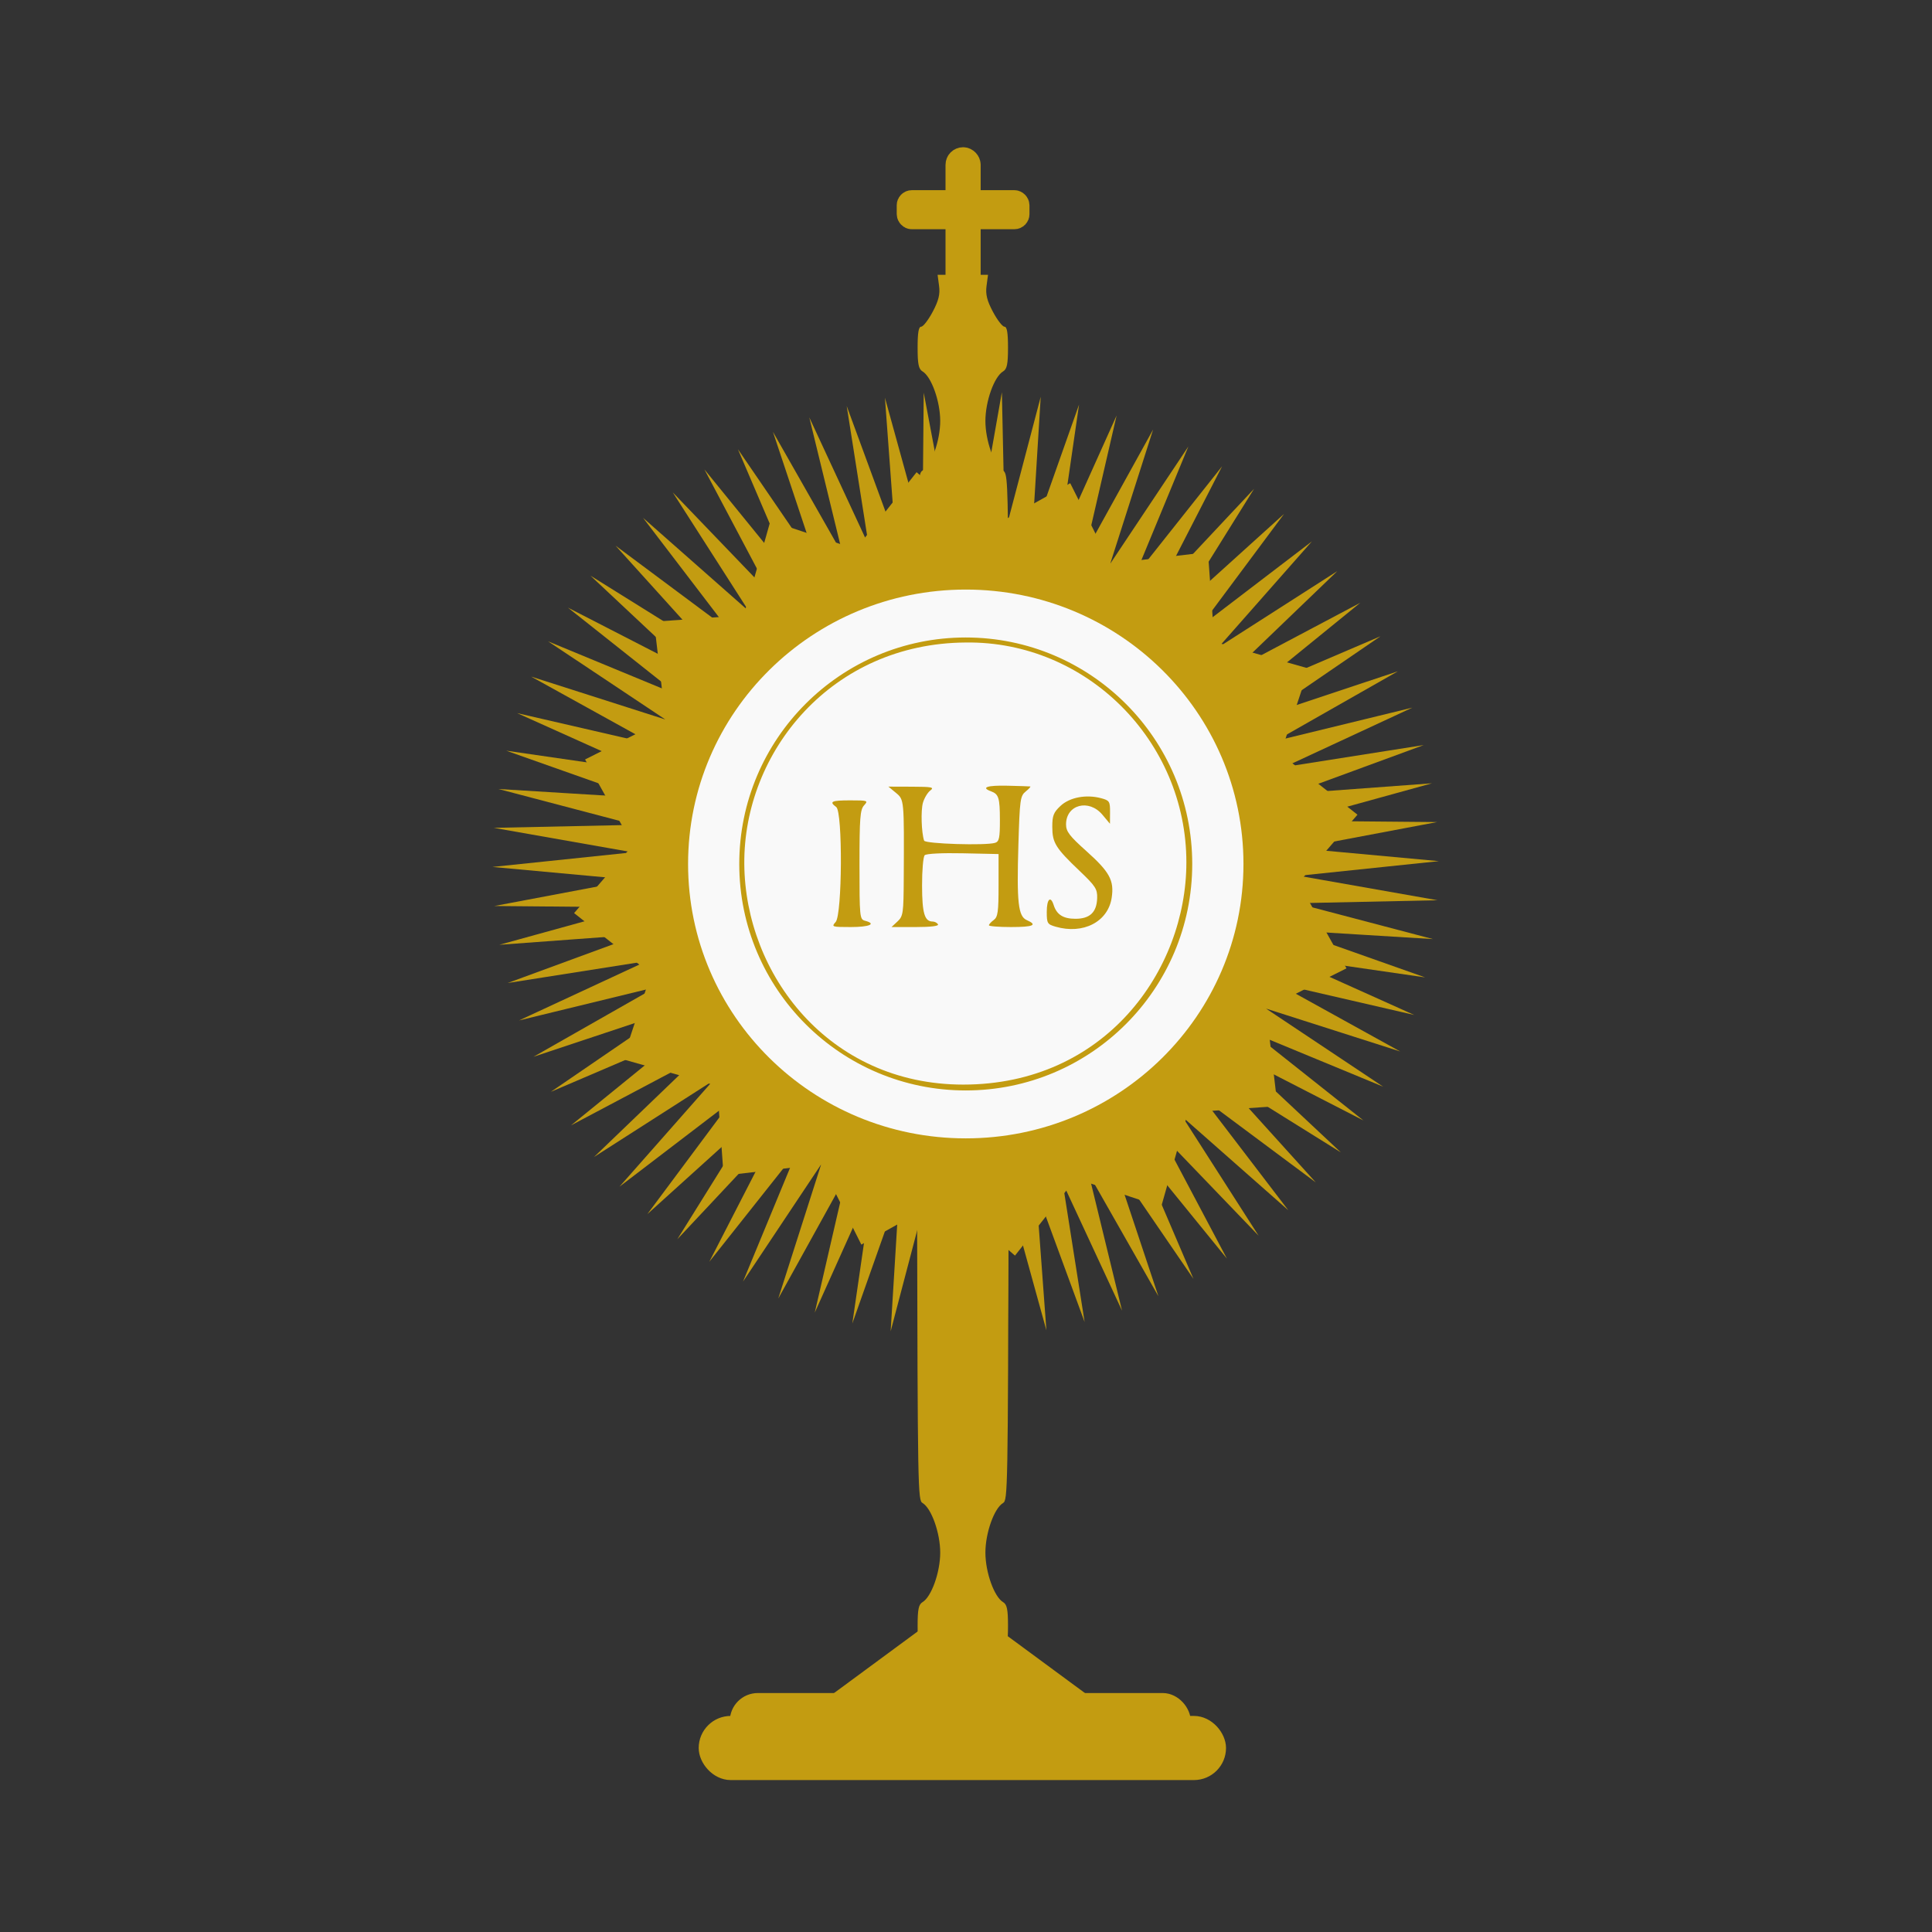 <svg:svg xmlns:dc="http://purl.org/dc/elements/1.1/" xmlns:ns2="http://creativecommons.org/ns#" xmlns:rdf="http://www.w3.org/1999/02/22-rdf-syntax-ns#" xmlns:svg="http://www.w3.org/2000/svg" height="501.902" id="svg4610" version="1.1" viewBox="2.677 1.525 501.902 501.902" width="501.902">
  <svg:rect x="2.677" y="1.525" width="501.902" height="501.902" fill="#333333" stroke="none"/>
  <svg:g id="layer1" transform="translate(0 -552.36)">
    <svg:g id="g5900" transform="matrix(.355 0 0 .355 349.21 686.23)">
      <svg:path d="m-290.03-171.7 1.082 8.125c0.817 6.113-0.335 10.786-4.693 18.969-3.182 5.974-6.966 10.875-8.404 10.875-1.868 0-2.613 4.354-2.613 15.281 0 12.149 0.74 15.736 3.595 17.438 6.525 3.889 12.948 21.881 12.948 36.281 0 14.32-6.421 32.379-12.864 36.219-3.3 1.967-3.526 6.973-4.044 86.156-0.303 46.24-1.24 85.36-2.08 86.937-0.012 0.022-0.046 0.04-0.067 0.062 0.034 0.943 0.05 1.884 0.05 2.844v130.47c0.004 0.007 0.013 0.025 0.017 0.031 0.841 1.581 1.756 102.81 2.03 224.94 0.485 216.09 0.584 222.09 4.044 224.16 6.49 3.868 12.914 21.916 12.914 36.281 0 14.4-6.422 32.361-12.948 36.25-2.855 1.702-3.595 5.288-3.595 17.437 0 10.927 0.745 15.313 2.613 15.313 1.438 0 5.223 4.87 8.404 10.844 4.358 8.183 5.51 12.887 4.693 19l-1.082 8.094h36.896l-1.082-8.094c-0.817-6.113 0.335-10.817 4.693-19 3.182-5.974 6.966-10.844 8.404-10.844 1.868 0 2.613-4.386 2.613-15.313 0-12.149-0.74-15.736-3.595-17.437-6.525-3.889-12.948-21.85-12.948-36.25 0-14.366 6.408-32.414 12.898-36.281 3.46-2.062 3.575-8.062 4.061-224.16 0.274-122.13 1.19-223.36 2.03-224.94 0.057-0.108 0.242-0.235 0.499-0.344v-132.72c-0.258-0.109-0.442-0.236-0.499-0.344-0.841-1.578-1.778-40.697-2.08-86.937-0.518-79.183-0.761-84.19-4.061-86.156-6.444-3.84-12.848-21.899-12.848-36.219 0-14.4 6.422-32.392 12.948-36.281 2.855-1.702 3.595-5.288 3.595-17.438 0-10.927-0.745-15.281-2.613-15.281-1.438 0-5.223-4.901-8.404-10.875-4.358-8.183-5.51-12.856-4.693-18.969l1.082-8.125h-36.896z" fill="#c39c11" id="path2818" />
      <svg:g fill="#c39c11" id="g4766" stroke="#c39c11" transform="translate(4.3e-6,-1.714)">
        <svg:rect height="125.71" id="rect4736" ry="2.857" stroke-width="20" width="5.714" x="-274.23" y="-253.35" />
        <svg:rect height="10.869" id="rect4738" ry="2.174" stroke-width="17.703" width="79.44" x="-311.09" y="-223.07" />
      </svg:g>
      <svg:g fill="#c39c11" id="g4862" stroke="#c39c11" transform="translate(56.571 -20)">
        <svg:rect height="34.235" id="rect4732" ry="17.117" stroke-width="12.71" width="373.18" x="-515.07" y="909.24" />
        <svg:rect height="29.926" id="rect4732-4" ry="14.963" stroke-width="11.11" width="326.21" x="-493.11" y="891.69" />
      </svg:g>
      <svg:g id="g5854" transform="matrix(2.008 0 0 2.008 -1019.4 -1350.5)">
        <svg:path d="m137.95 140.06-10.77 30.16-27.17-11.11-21.491 23.75-20.853-20.66-28.941 13.71-11.361-27.06-31.984 1.58-0.139-29.35-30.158-10.77 11.103-27.166-23.74-21.493 20.655-20.852-13.708-28.942 27.063-11.36-1.59-31.985 29.351-0.139 10.771-30.158l27.17 11.104 21.492-23.741 20.852 20.656 28.942-13.709 11.36 27.063 31.985-1.59 0.139 29.351 30.158 10.771-11.104 27.17 23.741 21.492-20.656 20.852 13.709 28.942-27.063 11.36 1.59 31.985-29.351 0.139z" fill="#c39c11" id="path5269" transform="matrix(1.114 -.075 .075 1.114 290.25 746.67)" />
        <svg:path d="m137.95 140.06 22.959 39.864-30.276-34.635 19.588 41.624-27.312-37.017 16.084 43.099-24.162-39.146 12.47 44.28-20.847-41.008 8.771 45.159-17.389-42.589 5.012 45.729-13.813-43.88 1.218 45.986-10.142-44.87-2.583 45.93-6.402-45.555-6.367 45.56-2.619-45.928-10.108 44.878 1.183-45.987-13.779 43.89 4.977-45.732-17.357 42.602 8.736-45.165-20.816 41.024l12.445-44.28-24.132 39.17 16.051-43.11-27.284 37.03 19.556-41.64-30.249 34.66 22.928-39.88-33.008 32.04 26.143-37.85-35.541 29.207 29.18-35.564-37.832 26.172 32.017-33.033-39.864 22.959 34.635-30.276-41.624 19.588 37.017-27.312-43.099 16.084 39.146-24.162-44.28 12.47 41.008-20.847-45.159 8.771 42.589-17.389-45.729 5.012 43.88-13.813-45.986 1.218 44.87-10.142-45.93-2.583 45.555-6.402-45.56-6.367 45.928-2.619-44.878-10.108 45.987 1.183-43.89-13.779 45.732 4.977-42.602-17.357 45.165 8.736-41.024-20.816 44.29 12.436-39.165-24.132 43.111 16.051-37.038-27.284 41.639 19.556-34.658-30.249 39.881 22.928-32.042-33.008 37.852 26.143-29.207-35.541 35.564 29.18-26.172-37.832 33.033 32.017-22.959-39.864 30.276 34.635-19.588-41.624 27.312 37.017-16.084-43.099 24.162 39.146-12.47-44.28 20.847 41.008-8.771-45.159 17.389 42.589-5.012-45.729 13.813 43.88-1.218-45.986 10.142 44.87 2.583-45.93 6.402 45.555 6.367-45.56 2.619 45.928 10.108-44.878-1.183 45.987 13.779-43.89-4.977 45.732 17.357-42.602-8.736 45.165 20.816-41.024-12.436 44.29 24.132-39.165-16.051 43.111 27.284-37.038-19.556 41.639 30.249-34.658-22.928 39.881 33.008-32.042-26.143 37.852 35.541-29.207-29.18 35.564 37.832-26.172-32.017 33.033 39.864-22.959-34.635 30.276 41.624-19.588-37.017 27.312 43.099-16.084-39.146 24.162 44.28-12.47-41.008 20.847 45.159-8.771-42.589 17.389 45.729-5.012-43.88 13.813 45.986-1.218-44.87 10.142 45.93 2.583-45.555 6.402 45.56 6.367-45.928 2.619 44.878 10.108-45.987-1.183 43.89 13.779-45.732-4.977 42.602 17.357-45.165-8.736 41.024 20.816-44.29-12.436 39.165 24.132-43.111-16.051 37.038 27.284-41.639-19.556 34.658 30.249-39.881-22.928 32.042 33.008-37.852-26.143 29.207 35.541-35.564-29.18 26.172 37.832-33.033-32.017z" fill="#c39c11" id="path5269-5" transform="matrix(1 -.496 .496 1 275.48 782.82)" />
        <svg:path d="m210.84 224.1c0 55.228-45.311 100-101.2 100-55.894 0-101.2-44.772-101.2-100s45.311-100 101.2-100c55.894 0 101.2 44.772 101.2 100z" fill="#f9f9f9" id="path5267" transform="translate(263.86 577.66)" />
        <svg:path d="m373.48 719.22c-45.581 0-82.527 36.97-82.527 82.551s36.946 82.527 82.527 82.527 82.551-36.946 82.551-82.527-36.97-82.551-82.551-82.551zm0 1.833c43.996-0.602 80.417 35.819 80.417 80.116 0 39.478-29.771 80.998-81.321 80.995-49.102-0.002-79.496-40.314-79.79-80.393-0.301-40.984 31.879-80.417 80.694-80.719z" fill="#c39c11" id="path5827" stroke-width="0" />
        <svg:path d="m406.28 824.63c-3.053-0.882-3.262-1.229-3.262-5.43 0-4.632 1.389-6.01 2.507-2.486 1.119 3.525 3.49 5.024 7.947 5.024 5.274 0 7.764-2.382 7.911-7.567 0.093-3.275-0.609-4.36-6.371-9.85-8.793-8.379-9.973-10.278-9.981-16.055-0.01-4.115 0.457-5.3 2.997-7.672 3.347-3.126 9.351-4.259 14.812-2.795 3.03 0.813 3.26 1.174 3.235 5.093l-0.028 4.218-2.733-3.271c-4.952-5.926-13.272-3.726-13.272 3.511 0 2.577 1.238 4.2 7.415 9.729 8.481 7.59 10.164 10.687 9.223 16.966-1.318 8.787-10.367 13.481-20.402 10.584h0.001zm-80.203-1.712c2.414-2.668 2.603-40.166 0.211-41.915-2.698-1.973-1.746-2.423 5.122-2.423 6.407 0 6.612 0.075 5.018 1.835-1.428 1.578-1.661 4.622-1.661 21.673 0 18.994 0.085 19.86 2.007 20.363 4.306 1.126 1.667 2.298-5.174 2.298-6.888 0-7.114-0.075-5.524-1.832zm22.553-0.215c2.046-1.906 2.202-2.994 2.27-15.808 0.153-28.703 0.167-28.557-2.87-31.07l-2.723-2.253 8.531 0.027c7.397 0.023 8.293 0.208 6.737 1.388-0.987 0.749-2.197 2.765-2.689 4.482-0.802 2.795-0.55 10.85 0.431 13.784 0.393 1.176 22.521 1.861 25.882 0.801 1.474-0.465 1.754-1.793 1.741-8.265-0.016-8.149-0.425-9.472-3.247-10.513-3.793-1.399-1.4-2.208 6.022-2.035 4.278 0.1 8.005 0.223 8.281 0.273 0.276 0.05-0.464 0.872-1.643 1.826-2.003 1.619-2.18 2.902-2.671 19.299-0.635 21.218-0.081 26.211 3.06 27.588 4.07 1.786 2.385 2.522-5.771 2.522-4.416 0-8.03-0.289-8.03-0.642s0.79-1.219 1.756-1.925c1.494-1.091 1.756-2.982 1.756-12.657v-11.374l-12.966-0.282c-7.563-0.165-13.378 0.129-13.954 0.705-0.543 0.543-0.976 5.523-0.962 11.066 0.025 10.063 0.92 13.101 3.857 13.101 0.728 0 1.603 0.452 1.944 1.004 0.396 0.64-2.562 1.004-8.159 1.004h-8.78l2.197-2.046v0z" fill="#c39c11" id="path5070-7" />
      </svg:g>
      <svg:path d="m704.03-353.08h-207.47l103.73-179.67 103.73 179.67z" fill="#c39c11" id="path5898" transform="matrix(1.018 0 0 .433 -885.1 1029.2)" />
    </svg:g>
  </svg:g>
</svg:svg>